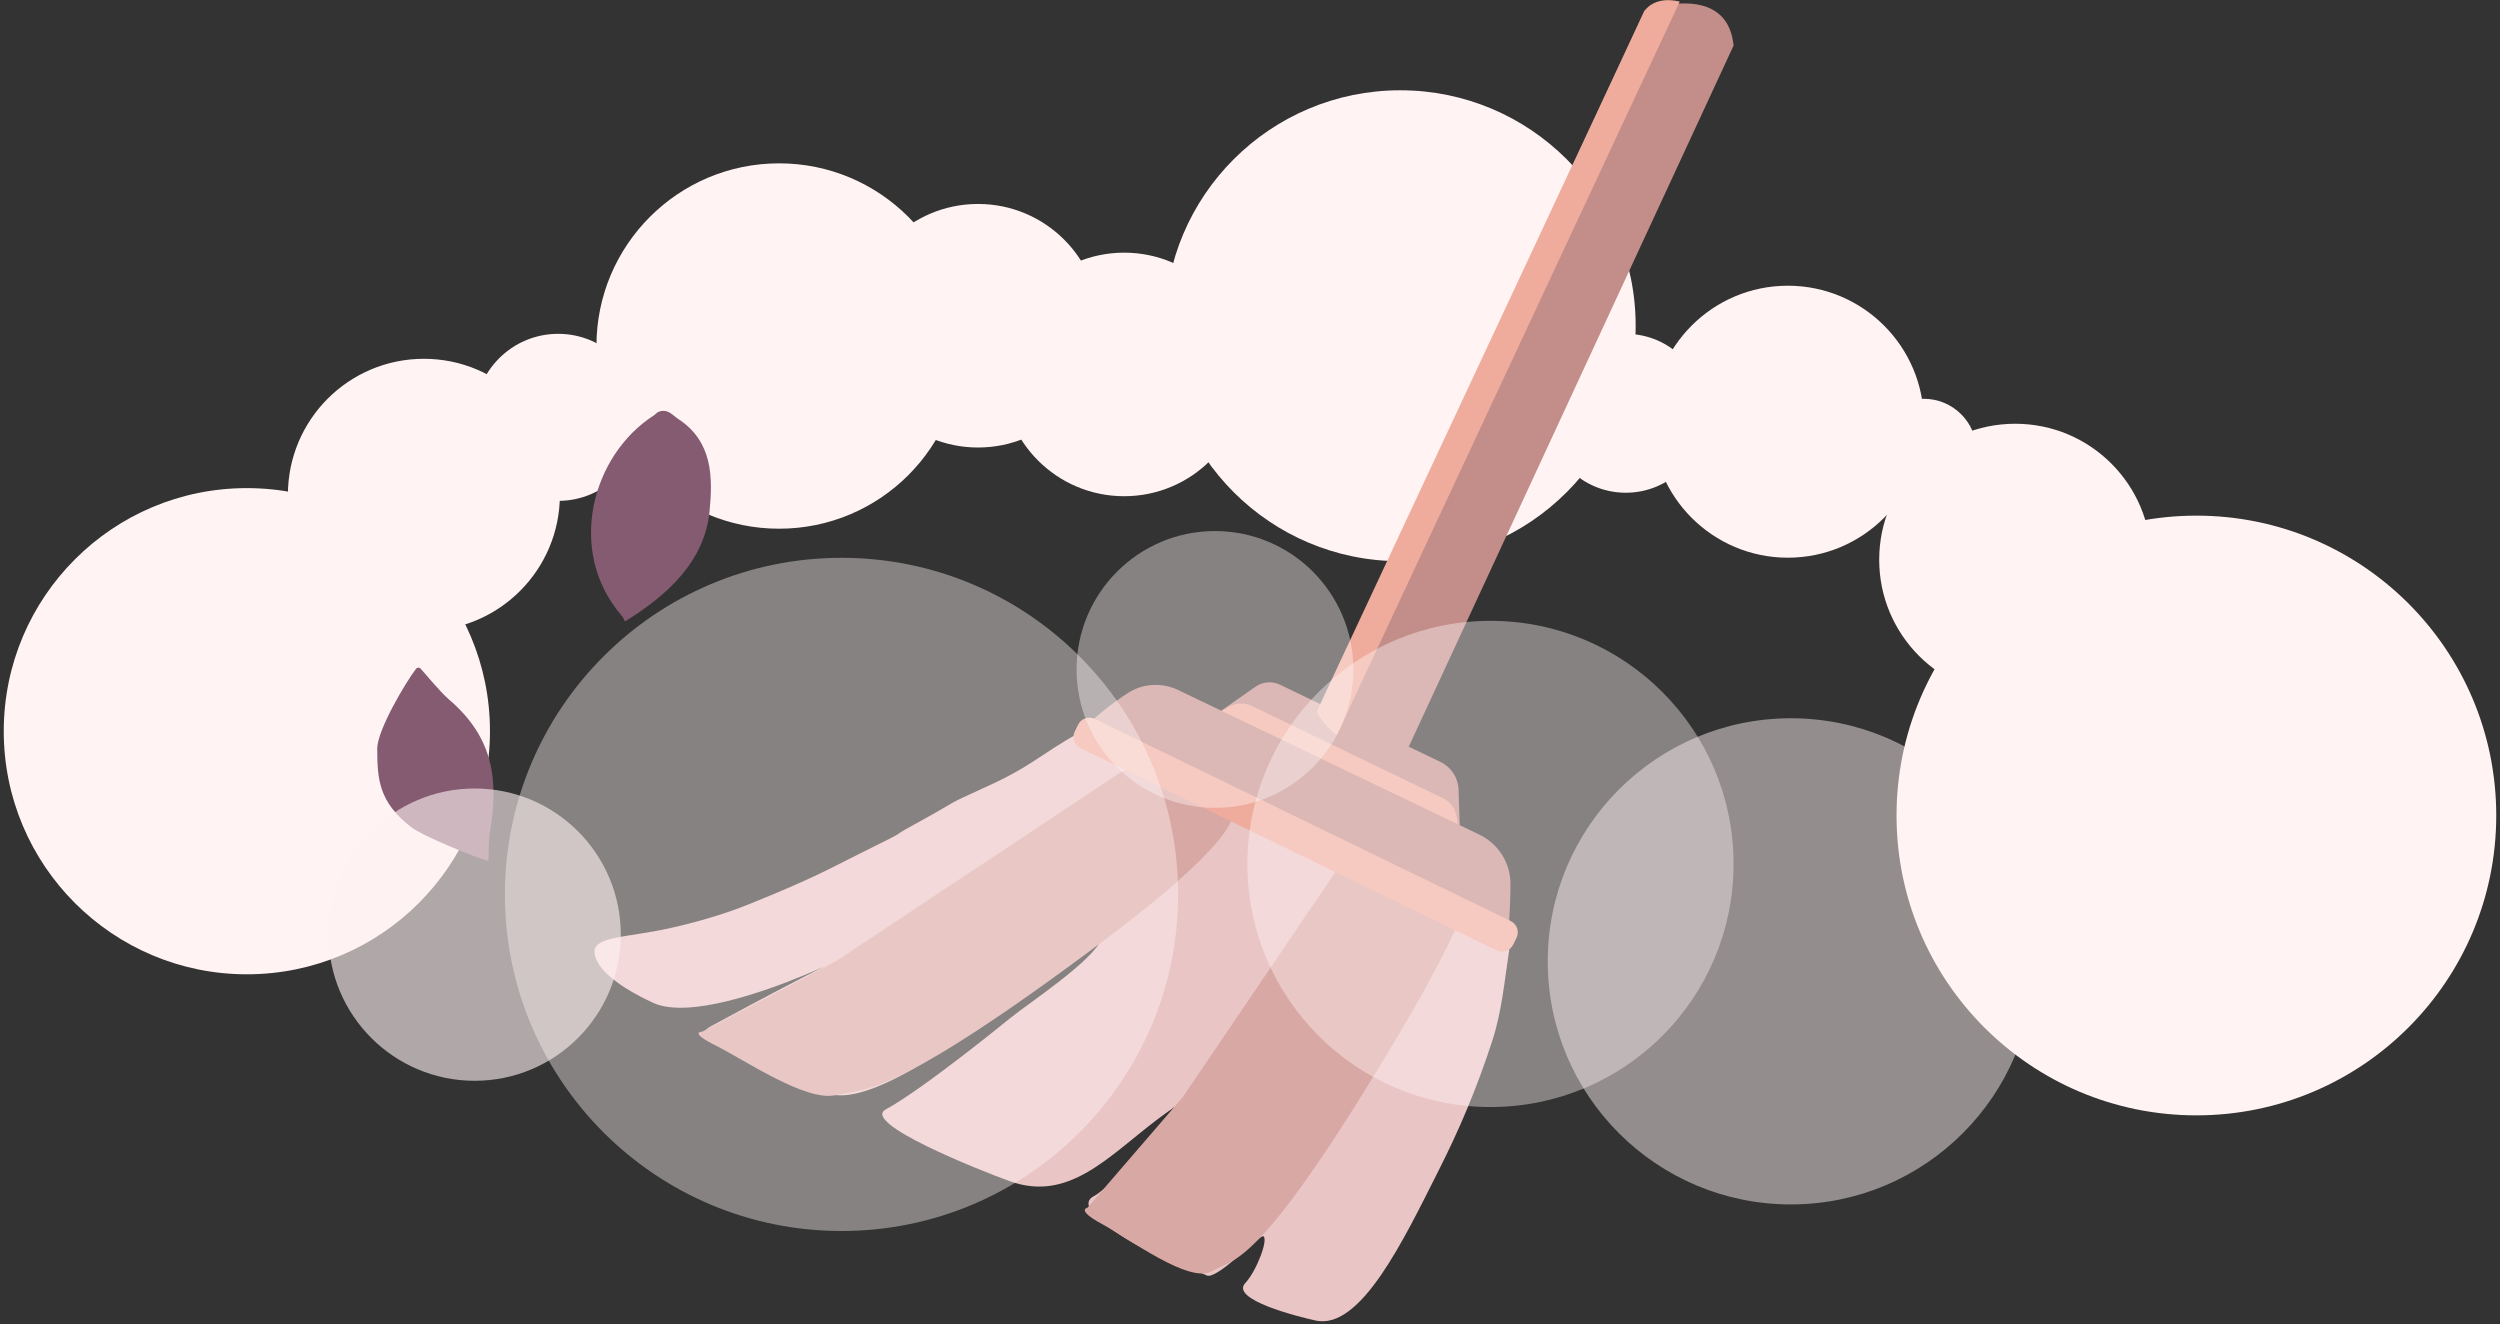 <svg xmlns="http://www.w3.org/2000/svg" width="168" height="89" viewBox="0 0 168 89">
    <rect x="0" y="0" width="168" height="89" fill="#333333" stroke="none"/>
    <g fill="none" fill-rule="evenodd">
        <g>
            <g>
                <g>
                    <path fill="#FFF3F3" d="M32.926 49.138c0 9.02-7.314 16.335-16.337 16.335-9.022 0-16.337-7.314-16.337-16.335 0-9.023 7.315-16.337 16.337-16.337 9.023 0 16.337 7.314 16.337 16.337M64.633 23.252c0 6.78-5.497 12.277-12.277 12.277-6.78 0-12.275-5.497-12.275-12.277 0-6.78 5.495-12.275 12.275-12.275s12.277 5.495 12.277 12.275M167.748 54.8c0 11.13-9.02 20.152-20.151 20.152-11.128 0-20.15-9.022-20.15-20.151 0-11.13 9.022-20.15 20.15-20.15 11.13 0 20.151 9.02 20.151 20.15" transform="translate(-103 -634) translate(25 142) translate(78 492)"/>
                    <path fill="#FFF3F3" d="M144.56 37.614c0 5.047-4.091 9.14-9.138 9.14-5.048 0-9.14-4.093-9.14-9.14 0-5.048 4.092-9.138 9.14-9.138 5.047 0 9.137 4.09 9.137 9.138" transform="translate(-103 -634) translate(25 142) translate(78 492)"/>
                    <path fill="#FFF3F3" d="M129.284 28.34c0 5.045-4.093 9.137-9.14 9.137-5.047 0-9.138-4.092-9.138-9.137 0-5.048 4.09-9.14 9.138-9.14 5.047 0 9.14 4.092 9.14 9.14" transform="translate(-103 -634) translate(25 142) translate(78 492)"/>
                    <path fill="#FFF3F3" d="M114.592 27.774c0 2.948-2.391 5.338-5.338 5.338-2.95 0-5.34-2.39-5.34-5.338 0-2.949 2.39-5.34 5.34-5.34 2.947 0 5.338 2.391 5.338 5.34M132.83 30.345c0 1.96-1.587 3.547-3.546 3.547-1.958 0-3.545-1.587-3.545-3.547 0-1.957 1.587-3.546 3.545-3.546 1.959 0 3.546 1.589 3.546 3.546M37.625 33.249c0 5.047-4.093 9.14-9.138 9.14-5.047 0-9.14-4.093-9.14-9.14 0-5.046 4.093-9.138 9.14-9.138 5.045 0 9.138 4.092 9.138 9.138" transform="translate(-103 -634) translate(25 142) translate(78 492)"/>
                    <path fill="#FFF3F3" d="M43.12 28.047c0 3.1-2.513 5.611-5.612 5.611-3.098 0-5.61-2.512-5.61-5.611 0-3.101 2.512-5.614 5.61-5.614 3.1 0 5.611 2.513 5.611 5.614M73.907 21.888c0 4.52-3.662 8.185-8.183 8.185-4.519 0-8.184-3.664-8.184-8.185 0-4.52 3.665-8.182 8.184-8.182 4.52 0 8.183 3.662 8.183 8.182" transform="translate(-103 -634) translate(25 142) translate(78 492)"/>
                    <path fill="#FFF3F3" d="M83.728 25.162c0 4.52-3.664 8.184-8.185 8.184-4.518 0-8.182-3.663-8.182-8.184 0-4.52 3.664-8.183 8.182-8.183 4.521 0 8.185 3.662 8.185 8.183" transform="translate(-103 -634) translate(25 142) translate(78 492)"/>
                    <path fill="#FFF3F3" d="M109.916 21.888c0 8.74-7.084 15.824-15.822 15.824-8.739 0-15.823-7.084-15.823-15.824 0-8.737 7.084-15.821 15.823-15.821 8.738 0 15.822 7.084 15.822 15.821" transform="translate(-103 -634) translate(25 142) translate(78 492)"/>
                    <path fill="#EAC5C5" d="M101.072 62.163c.294.511.438 1.09.349 1.667-.317 2.055-.498 4.164-1.146 6.136-1.06 3.235-2.188 5.906-3.64 8.772-2.292 4.54-5.197 10.668-8.225 10.002-1.246-.272-5.751-1.418-4.73-2.514.785-.844 1.574-2.99 1.21-3.15-.242-.11-3.113 2.957-3.798 2.634-1.53-.727-3.52-1.36-4.776-2.086-.322-.186-.626-.37-.911-.55-.187-.118-.367-.235-.534-.35-1.522-1.042-2.228-1.927-1.326-2.363.848-.41 6.371-5.84 7.334-6.884 1.495-1.62 2.165-2.616 1.08-1.523-1.424 1.43-2.787 2.216-4.14 3.237-3.315 2.497-5.978 5.621-9.963 4.185-2.13-.769-9.998-3.91-8.337-4.82 2.62-1.434 8.35-6.126 8.35-6.126 1.084-.891 5.739-3.959 6.145-5.365.098-.334-3.185 2.552-3.781 2.905-3.28 1.94-9.389 7.07-13.187 7.601-2.756.39-7.346-2.467-8.852-3.39-1.195-.734-.78-1.025-.39-1.234 16.934-9.168.84.651-3.92-1.56-2.238-1.037-3.765-2.206-3.93-3.312-.171-1.165 2.16-1.057 5.057-1.7 2.471-.55 4.287-1.196 5.263-1.588 4.554-1.839 5.476-2.42 7.395-3.371 4.028-1.995 1.691-.872 3.77-2.01 3.735-2.05 1.459-.984 5.175-2.69 2.603-1.197 3.38-2.048 5.795-3.417 1.406-.794 3.383 1.01 4.683 1.744 2.475 1.407 5.251 2.201 7.86 3.362 2.701 1.202 5.39 2.439 8.13 3.566.89.366 1.91.377 2.693 1.045" transform="translate(-103 -634) translate(25 142) translate(78 492)"/>
                    <path fill="#845B71" d="M47.684 34.355c-.334 3.395-2.879 5.68-5.697 7.412-.03-.13-.106-.27-.23-.415-3.694-4.306-2.026-10.756 2.212-13.458.13-.087.172-.204.387-.255.577-.138.836.266 1.208.507 2.33 1.518 2.34 3.908 2.12 6.209M32.915 55.945c-.057.329-.085 1.21-.087 1.918-.968-.272-4.432-1.684-5.194-2.276-2.186-1.703-2.277-3.219-2.284-5.27-.006-1.252 1.934-4.497 2.593-5.354.113-.147.266-.088.283-.071.157.143 1.314 1.574 1.952 2.12 3.024 2.584 3.335 5.472 2.737 8.933" transform="translate(-103 -634) translate(25 142) translate(78 492)"/>
                    <path fill="#D8A8A4" d="M74.238 63.16c5.695-4.273 10.423-8.598 8.068-9.492-2.909-1.107-5.108-3.02-5.108-3.02L56.201 64.582l-9.019 4.748s-.95 0 .95.947c1.898.95 6.045 3.779 8.007 3.315 1.96-.467 3.665.392 18.1-10.433M94.122 69.3c3.77-6.355 6.726-12.643 4.572-13.471-2.658-1.022-4.91-3.19-4.91-3.19l-14.296 21.08-6.418 7.446s-.787.134.999 1.097c1.785.96 5.857 4.043 7.376 3.16 1.524-.885 3.126-.013 12.677-16.122" transform="translate(-103 -634) translate(25 142) translate(78 492)"/>
                    <path fill="#C38E89" d="M81.695 48.019l2.672-1.87c.487-.342 1.118-.391 1.652-.135l10.793 5.195c.712.344 1.174 1.053 1.202 1.844l.095 2.845-16.414-7.879z" transform="translate(-103 -634) translate(25 142) translate(78 492)"/>
                    <path fill="#EFAC9C" d="M81.695 48.019l.773-.447c.487-.34 1.118-.391 1.652-.134l12.9 6.229c.713.343.923 1.108.95 1.899v.473l-16.275-8.02z" transform="translate(-103 -634) translate(25 142) translate(78 492)"/>
                    <path fill="#C38E89" d="M94.718 50.072l-.076.156c-2.212.495-3.709-.09-4.654-.802-.944-.711-1.335-1.548-1.335-1.548L110.507.713s2.077-.772 3.79-.362c1.088.26 2.03.998 2.2 2.71l-21.78 47.01z" transform="translate(-103 -634) translate(25 142) translate(78 492)"/>
                    <path fill="#EFAC9C" d="M89.837 49.394c-.963-.719-1.361-1.56-1.361-1.56L110.51.737s.626-1.046 2.369-.63" transform="translate(-103 -634) translate(25 142) translate(78 492)"/>
                    <path fill="#C38E89" d="M72.34 49.394l28.953 14.24s.206-2.278.21-4.236c.003-1.414-.816-2.7-2.092-3.312L79.173 46.37c-1.09-.52-2.375-.45-3.388.206-.925.598-2.135 1.508-3.445 2.818" transform="translate(-103 -634) translate(25 142) translate(78 492)"/>
                    <path fill="#EFAC9C" d="M100.567 63.862L72.612 50.28c-.415-.204-.591-.706-.389-1.124l.223-.454c.202-.42.706-.593 1.123-.39l27.953 13.584c.419.202.59.706.389 1.123l-.221.455c-.204.417-.706.59-1.123.388" transform="translate(-103 -634) translate(25 142) translate(78 492)"/>
                    <path fill="#FFF3F3" d="M116.496 58.056c0 9.022-7.314 16.337-16.336 16.337-9.023 0-16.337-7.315-16.337-16.337 0-9.02 7.314-16.335 16.337-16.335 9.022 0 16.336 7.314 16.336 16.335" opacity=".41" transform="translate(-103 -634) translate(25 142) translate(78 492)"/>
                    <path fill="#FFF3F3" d="M136.683 64.604c0 9.022-7.315 16.334-16.335 16.334-9.025 0-16.339-7.312-16.339-16.334 0-9.023 7.314-16.337 16.339-16.337 9.02 0 16.335 7.314 16.335 16.337" opacity=".47" transform="translate(-103 -634) translate(25 142) translate(78 492)"/>
                    <path fill="#FFF3F3" d="M79.171 60.104c0 12.492-10.127 22.619-22.619 22.619-12.495 0-22.622-10.127-22.622-22.619 0-12.492 10.127-22.619 22.622-22.619 12.492 0 22.62 10.127 22.62 22.619" opacity=".41" transform="translate(-103 -634) translate(25 142) translate(78 492)"/>
                    <path fill="#FFF3F3" d="M41.717 62.808c0 5.423-4.396 9.821-9.82 9.821s-9.82-4.398-9.82-9.82c0-5.424 4.396-9.822 9.82-9.822s9.82 4.398 9.82 9.821" opacity=".61" transform="translate(-103 -634) translate(25 142) translate(78 492)"/>
                    <path fill="#FFF3F3" d="M90.946 44.987c0 5.136-4.164 9.3-9.3 9.3-5.134 0-9.3-4.164-9.3-9.3 0-5.136 4.166-9.3 9.3-9.3 5.136 0 9.3 4.164 9.3 9.3" opacity=".41" transform="translate(-103 -634) translate(25 142) translate(78 492)"/>
                </g>
            </g>
        </g>
    </g>
</svg>
